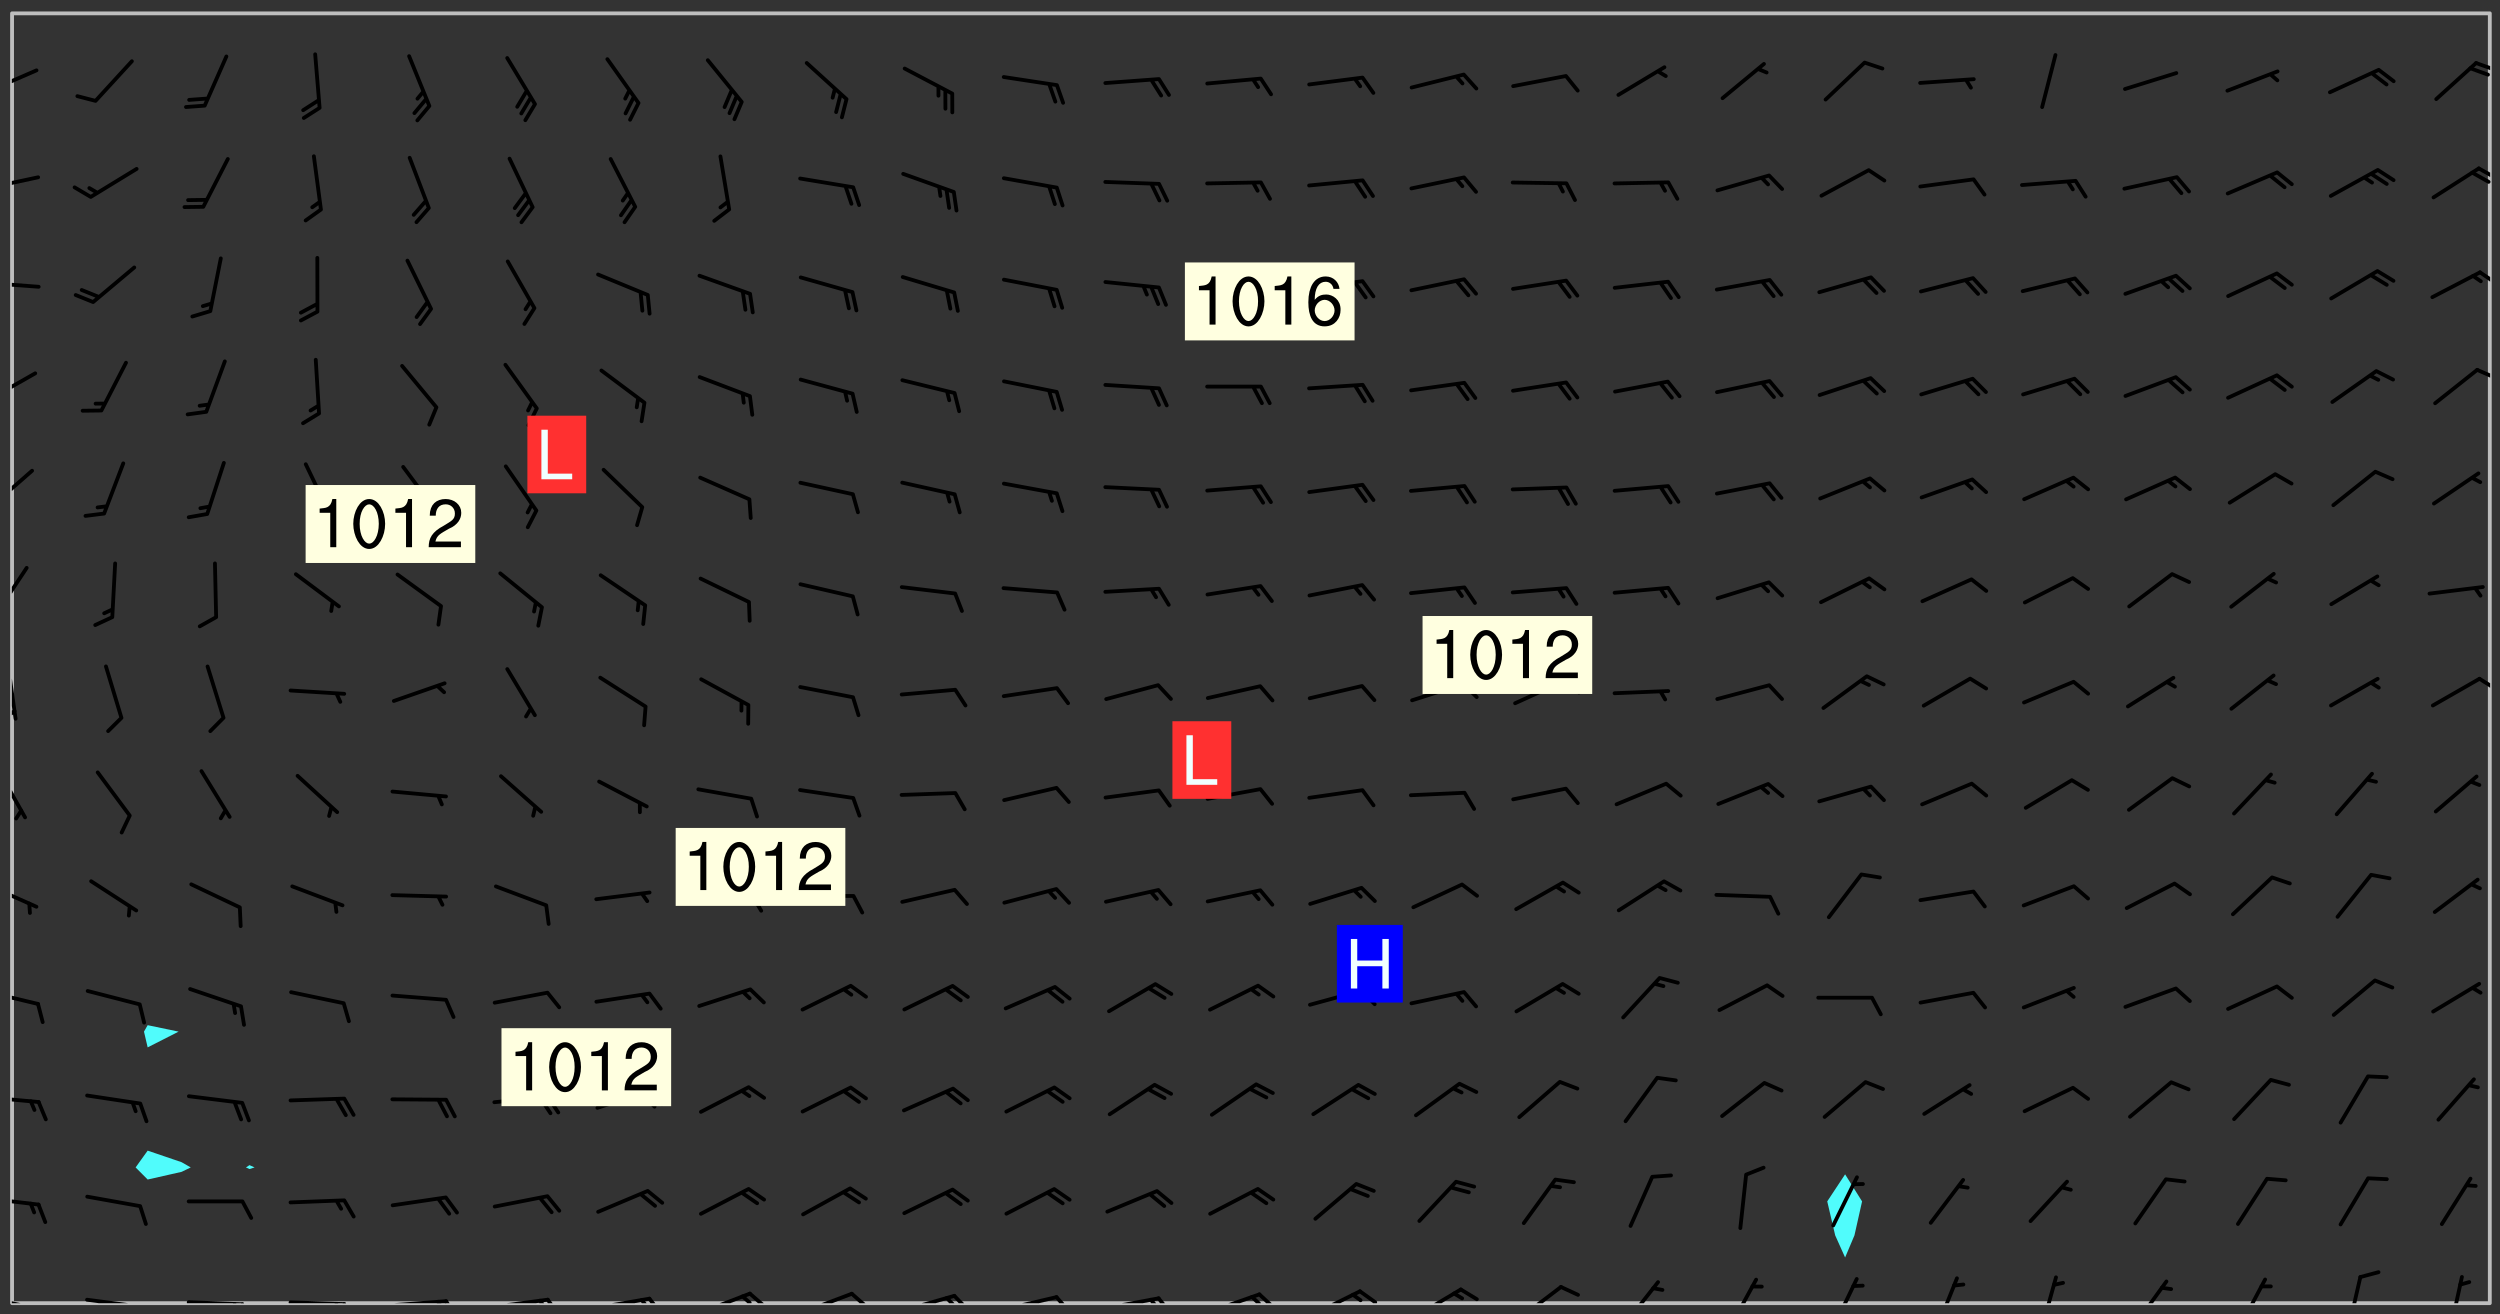 <svg xmlns="http://www.w3.org/2000/svg" role="img" xmlns:xlink="http://www.w3.org/1999/xlink" viewBox="142.45 309.95 326.84 171.84"><rect x="142.45" y="309.95" width="326.84" height="171.84" fill="#333333" stroke="none"/><defs><clipPath id="a"><path d="M144 311.672h1v168.656h-1zm0 0"/></clipPath><clipPath id="b"><path d="M144 311.672h324v168.656H144zm0 0"/></clipPath><clipPath id="c"><path d="M467 311.672h1v168.656h-1zm0 0"/></clipPath><clipPath id="d"><path d="M144 479h4v1.328h-4zm0 0"/></clipPath><clipPath id="e"><path d="M147 480h2v.328h-2zm0 0"/></clipPath><clipPath id="f"><path d="M153 479h9v1.328h-9zm0 0"/></clipPath><clipPath id="g"><path d="M160 480h2v.328h-2zm0 0"/></clipPath><clipPath id="h"><path d="M166 479h9v1.328h-9zm0 0"/></clipPath><clipPath id="i"><path d="M173 480h3v.328h-3zm0 0"/></clipPath><clipPath id="j"><path d="M172 480h2v.328h-2zm0 0"/></clipPath><clipPath id="k"><path d="M180 479h8v1.328h-8zm0 0"/></clipPath><clipPath id="l"><path d="M187 480h2v.328h-2zm0 0"/></clipPath><clipPath id="m"><path d="M186 480h2v.328h-2zm0 0"/></clipPath><clipPath id="n"><path d="M193 479h9v1.328h-9zm0 0"/></clipPath><clipPath id="o"><path d="M200 479h3v1.328h-3zm0 0"/></clipPath><clipPath id="p"><path d="M199 479h2v1.328h-2zm0 0"/></clipPath><clipPath id="q"><path d="M206 479h9v1.328h-9zm0 0"/></clipPath><clipPath id="r"><path d="M213 479h3v1.328h-3zm0 0"/></clipPath><clipPath id="s"><path d="M212 479h3v1.328h-3zm0 0"/></clipPath><clipPath id="t"><path d="M220 479h8v1.328h-8zm0 0"/></clipPath><clipPath id="u"><path d="M227 479h3v1.328h-3zm0 0"/></clipPath><clipPath id="v"><path d="M226 479h2v1.328h-2zm0 0"/></clipPath><clipPath id="w"><path d="M233 478h8v2.328h-8zm0 0"/></clipPath><clipPath id="x"><path d="M240 478h3v2.328h-3zm0 0"/></clipPath><clipPath id="y"><path d="M239 479h2v1.328h-2zm0 0"/></clipPath><clipPath id="z"><path d="M246 478h9v2.328h-9zm0 0"/></clipPath><clipPath id="A"><path d="M253 478h3v2.328h-3zm0 0"/></clipPath><clipPath id="B"><path d="M260 479h8v1.328h-8zm0 0"/></clipPath><clipPath id="C"><path d="M266 479h4v1.328h-4zm0 0"/></clipPath><clipPath id="D"><path d="M265 479h3v1.328h-3zm0 0"/></clipPath><clipPath id="E"><path d="M273 479h8v1.328h-8zm0 0"/></clipPath><clipPath id="F"><path d="M280 479h3v1.328h-3zm0 0"/></clipPath><clipPath id="G"><path d="M286 479h9v1.328h-9zm0 0"/></clipPath><clipPath id="H"><path d="M293 479h3v1.328h-3zm0 0"/></clipPath><clipPath id="I"><path d="M292 479h2v1.328h-2zm0 0"/></clipPath><clipPath id="J"><path d="M300 478h8v2.328h-8zm0 0"/></clipPath><clipPath id="K"><path d="M306 478h4v2.328h-4zm0 0"/></clipPath><clipPath id="L"><path d="M305 479h3v1.328h-3zm0 0"/></clipPath><clipPath id="M"><path d="M313 478h8v2.328h-8zm0 0"/></clipPath><clipPath id="N"><path d="M319 478h4v2.328h-4zm0 0"/></clipPath><clipPath id="O"><path d="M319 478h2v2.328h-2zm0 0"/></clipPath><clipPath id="P"><path d="M327 478h7v2.328h-7zm0 0"/></clipPath><clipPath id="Q"><path d="M333 478h3v2.328h-3zm0 0"/></clipPath><clipPath id="R"><path d="M340 477h7v3.328h-7zm0 0"/></clipPath><clipPath id="S"><path d="M354 477h6v3.328h-6zm0 0"/></clipPath><clipPath id="T"><path d="M368 476h5v4.328h-5zm0 0"/></clipPath><clipPath id="U"><path d="M381 476h5v4.328h-5zm0 0"/></clipPath><clipPath id="V"><path d="M395 476h4v4.328h-4zm0 0"/></clipPath><clipPath id="W"><path d="M409 476h3v4.328h-3zm0 0"/></clipPath><clipPath id="X"><path d="M421 477h5v3.328h-5zm0 0"/></clipPath><clipPath id="Y"><path d="M435 476h4v4.328h-4zm0 0"/></clipPath><clipPath id="Z"><path d="M449 476h3v4.328h-3zm0 0"/></clipPath><clipPath id="aa"><path d="M462 476h3v4.328h-3zm0 0"/></clipPath><clipPath id="ab"><path d="M144 466h4v2h-4zm0 0"/></clipPath><clipPath id="ac"><path d="M144 453h4v2h-4zm0 0"/></clipPath><clipPath id="ad"><path d="M144 439h4v3h-4zm0 0"/></clipPath><clipPath id="ae"><path d="M144 425h4v4h-4zm0 0"/></clipPath><clipPath id="af"><path d="M144 410h2v8h-2zm0 0"/></clipPath><clipPath id="ag"><path d="M144 396h1v9h-1zm0 0"/></clipPath><clipPath id="ah"><path d="M144 402h1v2h-1zm0 0"/></clipPath><clipPath id="ai"><path d="M466 398h2v3h-2zm0 0"/></clipPath><clipPath id="aj"><path d="M144 383h3v8h-3zm0 0"/></clipPath><clipPath id="ak"><path d="M144 371h3v6h-3zm0 0"/></clipPath><clipPath id="al"><path d="M144 358h4v5h-4zm0 0"/></clipPath><clipPath id="am"><path d="M466 358h2v2h-2zm0 0"/></clipPath><clipPath id="an"><path d="M144 346h4v2h-4zm0 0"/></clipPath><clipPath id="ao"><path d="M466 345h2v3h-2zm0 0"/></clipPath><clipPath id="ap"><path d="M144 332h4v3h-4zm0 0"/></clipPath><clipPath id="aq"><path d="M466 331h2v3h-2zm0 0"/></clipPath><clipPath id="ar"><path d="M465 332h3v2h-3zm0 0"/></clipPath><clipPath id="as"><path d="M144 318h4v5h-4zm0 0"/></clipPath><clipPath id="at"><path d="M465 317h3v3h-3zm0 0"/></clipPath><g id="au" clip-path="url(#clip1)"><path fill="#fff" fill-opacity="0" fill-rule="evenodd" d="M0 0h1000v1000H0zm0 0"/><path fill="#d3d3d3" fill-opacity="0" fill-rule="evenodd" d="M162.152 355.867l-.234.293.059.234.117.172.176.234.293.348.113.059.117-.172.059-.234.176-.176.465-.176h.699l.234.293.289.816.059.176.176.23.352.234.699.699.172.176.234.348.234.41.289.582.41.465.23.234.234.176.117.23.176.293.172 1.164v.234l.059.289.059.117.117.117.348.41.117.172.176.176.176.234.117.172.172.352.059.234.234.406.234-.059-.176.176-.059.93h-.582l-.234-.113-.348.113-.117.117-.059.293-.059.176-.117.172-.465.293-.059.234-.059.113v.645l.059.172v.41l.059.059v.406l.059.406.117.176.059.059.23.641-.059.293v.699l-.059.582v.234l-.059.23-.055.352v1.922l.055.117h.426l-.367.117-.023.352.891 1.168 1.742.539 1.34.359v.539l.09.809.535.715 1.52.27.891-.086.09 1.164.535.18 1.16-.18 2.055-.984 1.16-.363 1.879-.176 1.695-.18-.18.719-1.516.086-1.25.09-.805.27-1.074.809.27.719.535.898-.18.625-.266.809.266 1.078.625.898.805.18 1.25-.18-.266.723.098.504.055.293v.172l.059.293v.406l.176.117.352.117h.406l.293-.176.113-.117.059-.117.117-.23.059-.176.352-.465.23-.176.176-.059.176.059.059.176.117.988.055.469.059.172.117.234.176.059.816.059h.289l.117.234.059.406.059.352v1.105l.117.293.117.348.289.699.176.352.582.754.352.176.172.059.469.234.641.465.348.234.293.176.293.055.23.062.816.348.293.176.113.172.352.352.117.176.523.641v.289l.059.352v.348l.059.352.059.289.117.059.172.059h.176l.582.234.176.117.176.289.176.234.113.234.293.23.117.117v.41l.059.055.289.234.234.117.059.117.117.172.059.117.23.234.059.176.234.059.117.059-.117.113-.059.117v.117l-.117.293-.117.289v.582l.176.117.117.059.059.117.117.117.113.059.176.348.059.352.059.406v.176l-.059.176-.117.699v.172l.117.176.293.293h.406l.176.117.117.172.117.293v.234h-.527l-.23-.234h-.234l-.176.059-.059.699.059.348.117.176.176.41.117.23.289.469.176.055h.523l.234.059.758.641.059.293v.234l.059.059.23.348v.352l-.117.172v.293l.293.289.293.176.172.059.293.176.293.117.582.406.289.234.293.176.219.16.016.012.23.176.641.523.176.234.117.176.176.176.113.172v.641l.117.176.469.117.582.117.234.059.23.113.293.117.113.059.586.352.289.172.176.062.176.055.176.059.699.352.289.176.234.055.289.176.234.117.641.406.293.117.172.059.234.059.41.059.23.059.234.117.059.172-.41.176.469.059.059.293.113.234.176.055.234.059.176.059.406.117.641.234.117.172.059.234v.176l-.059.117-.059.406.234.234.117.059.348.117.641.23.176.117.289.117.176.176.234.465.582 1.105.176.176.348.176.176.117.352.117 1.047.523.234.059.465.113.293.059.465.176.758.582.234.234.348.465.176.176.289.234.816.699.293.176.289.289.293.176.293.289.695.641.176.176.293.234.289.234.469.289.641.582.348.234.234.293.348.348.352.465.934.992.348.406.117.176.234.059.113.117.645.176.23.113.234.059.293.176.23.117.934.699.406.406.234.176.406.176.234.117.816.348.348.234.234.117.293.289.23.117.758.352.352.172.23.059.293.117.234.059.871.176h.816l.469.23.172.059.875.699.465.117.293.059.176.059.23.059.469.059.348.059.352.059.406.059h.293l.172.059v.23l.176.176h.293l.348.059.352.059.699.117h.641l.465-.234.293-.176.172-.117.41-.172.289-.176.934-.465.469-.293.523-.293.465-.172.465-.176 1.051-.465.289-.117.41-.117.289-.117.527-.176 1.516-.699.582-.348.289-.059.293-.059.348-.117.875-.23.352-.117h.113l.234-.059.875-.234.234-.059h.812l.352-.059.816-.117.172-.059.352-.055.293-.059.23-.059.816-.176.176-.059h.348l.234-.059.465-.117.758-.172.234-.059h.348l.41-.117.289-.059 1.285-.059h.289l.41-.059.23-.059h.176l.875-.117h.406l.41-.117h.348l.352-.113.871-.059h1.75l1.047.289.41.117.289.117.352.117.289.117 1.051.172.289.059h.293l.293.059.172.059.41.059.172.059.117.059h.117l.117.059.352.059h.113l.41.066 1.922.395 1.926.395 1.52.449 1.695.719 2.145.805 1.605-.719 1.43-.805 1.16-1.078 1.25-.449 3.035-.719 1.875-.359 2.145-1.348 2.234-1.254 2.5-1.258 1.695-.449 1.785-.18 1.16-.27.625.539 1.34-.27.715-.988.984-1.344.445-.18.805-.359 1.875-.539 1.785-.449 1.25-.27 1.16-.09 1.699-.09 1.961-.27 1.25-.09h.539l.625-.09h.891l2.145-.18 2.41-.18 2.59-.09 1.695.18 1.609.09 1.43.359 1.16.719 1.875.988 1.16 1.527.266.715.629.09.355.898.535.539.535 1.527 1.074.359h.535l-.805.535.09 1.707.715 2.695.891.805.895.988.715 1.258 1.785.539 1.52-.18.355 1.344 1.609-.805.98-.539.27.27.316-.215.219-.145.801.449.449-.359h.355l.535-.27.539-.719.535-.27.625-.988 1.16.449.84.371 1.395.617 1.695-.18h1.605l1.785.09.18-1.707.535-1.344.805.27.492.848.402.406-.09.539v.359l.715.449.711-.27h1.43l.359.988.445 1.258.715 1.344 1.25.629 1.695.629.715-.18.18-.539.98-.09.449.359.086 1.258-.266.629-.535.18v.539l.715.984.266.539.984.988.801 1.078-.266.359-.09.898-.625 2.332-.355 2.066-.09 1.793-.18.719-.09.539v1.438l-.98 1.883-.359 1.707-.535.898-.805 1.168-.266.539 2.055 1.254.086.359-.355.539-.09-.18v.809l.09 1.438-.445.715-1.074.094-.266.715.535.898.805.719 1.16.809 1.34.27.445.359-.355.449-1.789-.09-1.25-.449-.715-.719-.625-.09-.176 3.59-.188 1.309h89.359V311.703h-55.27v49.082l.762.125 3.289.543 2.023 2.836v2.754l2.352.332 2.348.332h4.051l-1.379 4.16-2.023.707-2.023.703-.543.344-2.594 1.617-.188.117-2.023-2.078-.73-2.742-2.672-2.078-1.375-3.5-.066-.082-1.957-2.672 2.75-1.418v-49.082H294.422v91.414l.117.031.133.012.074.074.105.047.09.059.086.059.09.059.297.297.059.09.031.117.027.117.016.137-.031.117-.059.09-.059.086-.043.105-.047.102-.027.121v.145l.176.27.148.148.074.086.074.074.043.105.062.09.059.086.043.105.059.09.047.102.043.105.059.086.117.18.074.074.062.086.059.09.043.105.059.09.059.086.062.09.059.09.043.102.117.18.074.074.059.086.074.074.09.059.105.047h.148l.133-.016.133.016.102-.047.074-.074.047-.102-.016-.133v-.148l-.047-.105-.027-.117-.047-.102-.027-.121-.043-.102-.062-.09-.043-.102-.043-.105-.031-.117-.016-.133-.012-.137.086-.059.059-.086.121-.031.043.105.016.133v.117l.059.102.059.09.09.059.148.148.059.09.043.105-.012.102.086.059.105.047.086.059.09.059.074.074-.117.027-.105.047-.086.059-.074.074-.059.09-.062.086-.027.121-.047.102-.043.105-.031.117-.012.133-.016.133v.148l.027.117.047.105.043.102.059.09.074.074.09.059.074.074.09.059.059.09.043.105.047.102.117.031.133.016h.148l.117-.031.105.043.043.105.047.102.027.121L299.5 410l.027.117.031.121.027.117.105.043.102.047.133-.016.148.148.062.086.074.074.07.074.09.062.105.043.102.043.117.031.137.016.117-.031.074-.074.027-.117-.012-.133-.031-.121-.027-.117.043-.105h.117l.09.062.117.027h.148l.133.016h.148l.133.016.133-.016h.148l.133-.016.133-.012.137.012.117-.027.133-.016.191-.059-.059.176-.016.133-.027.121-.016.133-.059.086-.133.016-.105.047-.105.043-.117.031-.117.027-.266.031h-.148l-.133.016-.074.074.059.086.148.148.117.18.074.07.09.062.09.059.086.059.09.059.102.043.105.062.105.043.086.059.105.047.102.043.18.117.059.09-.043.102-.047.105.016.133.223.223.059.09.043.102.031.121.043.102.016.133.031.117.012.137.031.117.148.148.102.043.105.043.117.031.133.016.137.016h.117l.117-.031.09-.059.043-.105.047-.102.043-.105.031-.117.012-.133v-.148l-.012-.133-.016-.133-.031-.117-.043-.105-.047-.105-.043-.102-.043-.105-.016-.133.016-.133.027-.117.031-.117.027-.121.047-.102.09-.059.086-.062.074-.074.09-.059.223-.223.059-.086.074-.074.117-.18.059-.086v-.148l-.074-.074-.102-.047-.105-.043-.102-.043-.059-.09-.047-.105-.027-.117.09-.059.117-.031.102-.043.18-.117.148-.148.012-.133-.012-.105-.09-.059-.133.016h-.148l-.133.016-.133-.016-.121-.031-.086-.059-.074-.074-.059-.09-.062-.086-.117-.18-.059-.086.031-.121.086-.059.121-.031.059-.086v-.121l-.031-.117-.059-.09-.059-.086-.047-.105-.027-.117-.016-.133.059-.09.074-.074.09-.059.117-.18.074-.074.059-.086.148-.148.121-.031.133-.016.133.016.074.074.043.105.016.133-.031.117-.117.031-.133.012-.148.148-.043.105-.047.102-.027.121-.031.117v.148l.031.117.043.105.059.09.074.07.074.074.117.031.121.027.117-.027.133-.016h.117l.09.059.074.074.047.105.059.086.102.047.133.016.105.043.086.059-.012.105-.074.074-.18.117-.059.09-.09.059-.07.074-.074.074-.062.09-.027.117-.016.133.016.133-.016.133v.148l.016.133.027.117.031.121.074.074.09.059.086.059.09.059.117.031v.086l-.102.047-.09.059-.266.031-.117.027h-.148l-.105.043-.102.047-.059.09-.062.234-.012.133-.031.121-.016.133v.293l-.012.133.012.137.016.133.133.016.133.012.121.031.086.059.074.074.047.105.043.102.016.133v.445l-.016.133v.445l.031.266.027.117.016.133.031.117.086.211.031.266v.148l-.031.117-.027.117-.031.121-.027.117-.031.117-.031.121-.012.133-.016.133.09.059.117-.031.102.016.047.105-.031.266v.441l-.043.105-.047.105-.043.102-.043.105-.059.086-.031.121-.043.117-.031.117-.016.133.016.133.059.09.105.047.086.059.059.086-.012.137-.031.117-.043.102v.445l-.016.133v.148l-.031.117-.043.105-.027.117-.047.105-.043.102-.031.121-.027.117-.031.133-.031.117-.027.117-.043.105-.031.117-.031.121-.012.133-.016.133v.297l.027.117v.148l.047.398.027.117.059.09.121.031h.148l.133-.016.059.09v.117l-.059.09-.09.059-.102.043-.105.047-.09.059-.086.059-.137.016-.117-.031-.133-.016-.102.047-.062.086-.012.137-.016.133-.031.117-.027.117-.016.133-.031.121v.297l.016.133.031.117v.148l.012.133v.148l-.027.117-.047.102-.027.121-.031.117-.059.09-.074.074-.102.043-.105.047-.117.027-.121.031-.102-.047.059-.086.105-.047.027-.117.031-.117.027-.121.031-.117v-.148l.016-.133-.031-.117-.043-.105-.105.016-.074.074-.102.043-.09.062-.074.074-.043.102-.016.133-.031.117L304.25 426l-.031.117-.027.117-.031.121-.027.117-.031.117-.043.105-.09.059h-.09l-.117-.031-.031-.086.016-.137-.031-.117v-.148l-.012-.133v-.148l-.062-.234-.027-.121-.043-.102-.047-.105-.059-.086-.059-.09-.043-.105-.062-.086-.148-.148-.07-.074-.105-.047-.105-.043-.102-.043-.297-.297-.09-.074-.086-.059-.105-.043-.09-.062-.086-.059-.105-.043-.09-.059-.086-.062-.074-.07-.105-.047-.086-.059-.105-.043-.09-.062-.102-.043-.105-.043-.086-.059-.105-.047-.105-.043-.102-.047-.09-.059-.102-.043-.105-.043-.09-.062-.117-.027-.133-.016-.133.016H299.75l-.133.016-.117-.031-.09-.059-.074-.074-.09-.059-.102-.047h-.148l-.121-.027-.102-.043-.074-.074-.117-.18-.09-.059-.102-.043-.09-.062-.105-.043-.09-.059-.086-.059-.105-.047-.059-.086-.059-.09-.043-.105-.047-.102-.074-.074-.086-.059-.074-.074-.09-.059-.223-.223-.043-.105-.031-.266.105-.043h.145l.105.043.074.074.09.059.086.059.105.047.09.059.148.148.07.074.148.148.062.086.074.074.086.059.074.074.09.062.09.059.086.059.27.176.102.047.105.043.102.043.047-.074.059-.086.074-.074.07-.074.105.043.074.074.059.09.043.102.047.105.043.105.121.027.117-.027.074-.09.043-.105.059-.09.074-.074.105-.043.117-.027.133.012.09.059.148.148.059.09.043.105.047.102.043.105.043.102.105.047.105.043.133.016.086-.059.059-.09.074-.074.105-.043.117.027.105.047.102.043.105.043.102.047.18.117v.117l-.016.133.016.133.016.137.059.086.102.047.121.027.117.031h.148l.117-.031.059-.09.18-.117.059-.09.074-.074.059-.086.117-.18.18-.117.117.031.09.059.043.074-.016.133v.117l.09.059h.148l.133-.016.133-.012.266-.031.105-.043.117-.031.121-.027.074-.074.07-.074.062-.09-.016-.105-.047-.102-.102-.043-.105-.016-.117.027-.266.031h-.148l-.074-.074-.09-.059-.117-.031-.117-.027-.133-.016h-.148l-.133.016h-.297l-.105-.047-.148-.148-.043-.102-.059-.09.223-.223.086-.059.105-.043.117-.031.133-.016.133.016.137.016.102.043.133-.012.09-.062.102-.043.062-.09-.047-.102-.09-.059-.117-.031-.102-.043-.059-.09-.062-.09v-.117l.016-.133.105-.047.074-.07v-.121l-.09-.059-.031-.117.09-.059.074-.074.043-.105.059-.09.047-.102.016-.133v-.148l-.047-.105-.043-.102-.09-.059-.133-.016-.102-.043-.137-.016-.117-.031h-.445l-.133-.016-.133-.012-.133-.016-.117-.031h-.148l-.133-.016-.133-.012-.266-.031-.121-.043-.086-.059-.074-.074v-.148l.012-.133.105-.047.102-.043.133-.016h.152l.133-.016h.293l.121.031.102.043.09.059.234.062.121-.047.09-.059.102-.043.133-.016.105.043.102.047.133.012.121-.027h.145l.121-.031.117-.027.105-.047.074-.074.086-.059.148-.148.059-.086.047-.105.027-.117.016-.105-.102-.043-.09-.059-.117-.031-.105-.043-.09-.062-.074-.086-.074-.074-.102-.043-.105-.047-.102-.043-.059-.09-.047-.102-.086-.211-.062-.086-.059-.09-.074-.074-.086-.059h-.27l-.117.031-.09.059-.102.043-.133.016-.105-.016-.027-.117-.062-.09-.117-.031-.102-.043-.148-.148-.031-.117-.016-.105.074-.074.18-.117.117-.027.117-.031.137.016.102.043.105.043.102.047.105.043.117.031.133.016.117.027.133.016.105-.016.09-.059-.074-.074-.105-.043-.074-.074-.074-.09-.148-.148-.086-.059-.09-.059-.074-.074-.09-.059-.102-.047-.121-.027-.102-.047-.105-.043-.117-.031-.102-.043-.121-.031h-.148l-.117.031-.105.043-.086.062-.18.117-.086.059-.09.059-.105.047-.086.059-.105.043-.102.043-.105.047-.074.074-.059.09-.059.086-.047.105-.059.086-.074.074-.133-.012-.117-.031h-.117l-.074.074-.09.059-.074.074-.09.059-.086.059-.105.047-.102.043-.137.016-.102-.043-.148-.148-.105-.047h-.086l-.105.047-.102.043-.121.031-.117-.031-.074-.074v-.117l.031-.121.074-.07.059-.09.074-.074.117-.031.105-.043h.293l.133-.016.137-.016.102-.043.09-.059.102-.047.09-.059.133-.012.09.059.133.012.09-.059.086-.059.105-.043.09-.059.086-.062.09-.059.148-.148.059-.086.059-.09.105-.043.133-.016.117.027.121.031.059-.059.059-.09.031-.266.027-.117.105.012.133.016.102-.043.09-.059.059-.09.074-.074.059-.09.047-.102.012-.133-.012-.133-.047-.105-.148-.148-.059-.09-.059-.086-.043-.105v-.445l.016-.133v-.148l.012-.133-.059-.059-.09.059-.102-.043-.18-.117-.086-.059-.062-.09-.059-.09-.074-.074-.086-.059-.121.031-.102.012-.105.047-.086.059-.105.043-.148.148-.09.059-.086.059-.09.062-.105.043-.133.016v-.121l.105-.043.117-.031.074-.07.043-.105v-.148l-.027-.117-.148-.148-.133-.016h-.148l-.117.031-.105.043-.102.043-.09.062-.117.027-.074-.074.012-.133-.043-.102-.043-.105-.09-.059-.117.027-.121.031-.117.031-.102.043-.121.031-.102.043-.105.043-.09.059-.102.016v-.117l.016-.133-.059-.09-.074.043-.148.148-.059.09-.074.074-.047.105-.043.102-.074.074-.059.09-.074.074-.059.086-.074.074-.09.062-.074.07-.074.074-.102.016-.133.016-.105-.043v-.121l.148-.148.043-.102.059-.09.047-.102.043-.105.059-.09.031-.117.043-.102.031-.121.027-.117.047-.105.043-.102.043-.105.074-.07.09-.062.09-.059.102-.043h.297l.266-.031.105-.043-.074-.074-.117-.031-.105-.043-.09-.059-.102-.047-.09-.059-.102-.043-.105-.043-.09-.062-.086-.059-.105-.043-.102-.043-.121-.031-.117-.031-.102-.043L297.5 410.25l-.102-.043-.09-.059-.043-.105-.016-.133.102-.043.133-.016.137.016.133-.016.102-.043.059-.09.016-.105-.09-.059-.074-.074-.102-.043-.09-.059-.148-.148-.043-.105-.016-.133v-.293l-.059-.09-.09-.059-.074-.074-.043-.105-.031-.117-.059-.09-.074-.074-.117-.027-.074-.074-.09-.059-.09-.062-.086-.059-.074-.074-.059-.086-.047-.105-.086-.059-.148-.148-.195-.059-.133.016-.102.043-.074.074-.047.102-.043.105-.059.09-.059.086-.297.297-.09.059h-.086l-.062-.086-.043-.105.031-.117.059-.09.027-.117-.012-.133-.09-.062-.105.047-.117.027-.117.031-.27.176-.102.047-.117.027-.105.047-.09.059-.102.043-.059-.086-.047-.105.016-.133.047-.105.07-.074.074-.07.059-.09v-.148l-.043-.105h-.238l-.102.047-.031.117-.027.117-.031.121-.074.043-.133.016-.074-.047-.043-.102-.043-.105-.047-.102-.043-.105-.121.031-.102.043-.133.016-.117.031-.105.043-.09.059-.102.047-.121.027-.133.016-.102-.043-.059-.09-.047-.105-.043-.102-.043-.105v-.117l.059-.09.086-.059.18-.117.102-.047.105-.043.105-.059.102-.043.09-.062.102-.043.105-.059.102-.047.09-.059.105-.043.102-.043.09-.062.102-.043.137-.016.117.031.102.043.121.031.102.043.105.047.102.043.105.043.102.047.105.043.102.043.105.047.086.059.105.043.117.031.105.043.102.047.09.059.105.043.102.043.105.047.117.027.102.047.121.027h.148l.086-.059.016-.102.059-.09-.027-.117-.074-.074-.117-.18-.074-.074-.09-.074-.18-.117-.086-.059-.105-.043-.102-.047-.27-.176-.059-.09-.074-.074-.059-.09-.043-.102-.031-.117-.016-.137v-.562l-.012-.133-.016-.133-.031-.117-.016-.133-.012-.133-.031-.121-.223-.223-.059-.086-.016-.105.031-.117.133-.016v-91.414H172.992v1.453l-.059.234-.352 1.051-.172.523-.117.348-.176.41-.117.172-.234.293-.23.059h-.352l-.117.059-.23.406v.293l.117.176.23.23.117.234.641.758.293.465.176.234.23.352.234.348.641.816.176.465.172.41.117.695.176.469.117 1.398.059.465v.875l.117 1.047v4.781l-.059.465-.352 1.281-.176.523-.113.41-.352.93L172.934 336l-.234.582-.117.176-.172.348-.176.406-.352.816-.059.293-.113.293-.117.289-.059.176-.117.875-.059.406-.059.117-.059.176-.059.172-.23.527-.117.172v.234l-.117.234-.059.172-.176.586v.289l-.059.176v.293l-.059.113-.059.527v.172l-.055.234v2.621l-.176.816-.117.176-.176.234-.117.172-.113.234-.586.934-.23.289-.293.465-.176.234-.289.352-.352.699-.113.23-.176.41-.176.23-.406.527-.816.699-.293.172-.289.234-.176.117-.176.176-.523.406-.527.176-.172.176-.234.055-.641.176h-.758m12.211 31.023l-1.074.449.359.895 1.25-.715.445-.539-.98-.09"/><path fill="#d3d3d3" fill-opacity="0" fill-rule="evenodd" d="M201.508 416.598h-.895l.449.629.98.359.805-.09.445-.988-.176.09-.715-.355-.895.355m154.621 59.07l-.059-.523v-.293l.113-.293.059-.23.469-.469h.113l.117-.113.117-.059h.176l.234-.059h.348l.234.059.117.059.23.172.059.176.117.582v.293l-.117.176-.172.289-.176.176-.527.523-.23.234-.117.059h-.176l-.117-.059-.406-.293-.176-.117-.117-.059-.059-.113-.055-.117m6.641-10.957l-.059-.172v-1.109l.059-.172.176-.059.172-.059h.176l.234-.059.117.059.059.699-.059.172-.117.176-.117.059-.234.523-.113.059h-.234l-.059-.117m9.613-14.391l-.117-.176v-.699l.293-.875.117-.172.176-.352.113-.23.117-.293.352-.758.117-.23.172-.234h.176l.117-.059h.641l.117.059.234.234.172.113.352.293.117.117.113.176v.113l.117.059.117.117v.699l-.059.176v.23l-.059.176-.348 1.051-.117.23-.117.234-.117.059-.23.234-.641.289h-.875l-.41-.117-.641-.465"/><path fill="none" stroke="#bebebe" stroke-linecap="round" stroke-linejoin="round" stroke-miterlimit="10" stroke-width=".5" d="M467.957 311.695H144.027v168.625h323.93v-168.625"/><g clip-path="url(#a)"><path fill="#fff" fill-opacity="0" fill-rule="evenodd" d="M144 475.891v4.438h.004H144V311.672h.004H144v164.219"/></g><g clip-path="url(#b)"><path fill="#fff" fill-opacity="0" fill-rule="evenodd" d="M144.004 480.328V311.672h17.75v132.305l-.48.844.48 2.059v13.5l-1.574 2.195 1.574 1.582 4.438-1.004 1.195-.578-1.195-.684-4.438-1.512v-13.5l4.047-2.059-4.047-.844V311.672h13.312v150.602l-.461.301.461.211.668-.211-.668-.301V311.672h208.605v151.805l-2.336 3.539 1.039 4.438 1.297 2.895 1.223-2.895.996-4.438-2.219-3.539V311.672h84.324v168.656H144.004"/></g><path fill="#50fcfc" fill-rule="evenodd" d="M161.754 464.156l-1.574-1.582 1.574-2.195 4.438 1.512 1.195.684-1.195.578-4.438 1.004m0-17.277l-.48-2.059.48-.844 4.047.844-4.047 2.059m13.312 15.906l-.461-.211.461-.301.668.301-.668.211m207.309 8.668l-1.039-4.438 2.336-3.539 2.219 3.539-.996 4.438-1.223 2.895-1.297-2.895"/><g clip-path="url(#c)"><path fill="#fff" fill-opacity="0" fill-rule="evenodd" d="M467.996 480.328H468V311.672h-.004H468v168.656h-.004"/></g><g clip-path="url(#d)"><path fill="none" stroke="#000" stroke-linecap="round" stroke-linejoin="round" stroke-miterlimit="10" stroke-width=".5" d="M147.43 481.09l-6.859-1.523"/></g><g clip-path="url(#e)"><path fill="none" stroke="#000" stroke-linecap="round" stroke-linejoin="round" stroke-miterlimit="10" stroke-width=".5" d="M147.43 481.09l.656 2.367"/></g><g clip-path="url(#f)"><path fill="none" stroke="#000" stroke-linecap="round" stroke-linejoin="round" stroke-miterlimit="10" stroke-width=".5" d="M160.801 480.785l-6.969-.914"/></g><g clip-path="url(#g)"><path fill="none" stroke="#000" stroke-linecap="round" stroke-linejoin="round" stroke-miterlimit="10" stroke-width=".5" d="M160.801 480.785l.859 2.297"/></g><g clip-path="url(#h)"><path fill="none" stroke="#000" stroke-linecap="round" stroke-linejoin="round" stroke-miterlimit="10" stroke-width=".5" d="M174.141 480.465l-7.02-.273"/></g><g clip-path="url(#i)"><path fill="none" stroke="#000" stroke-linecap="round" stroke-linejoin="round" stroke-miterlimit="10" stroke-width=".5" d="M174.141 480.465l1.066 2.211"/></g><g clip-path="url(#j)"><path fill="none" stroke="#000" stroke-linecap="round" stroke-linejoin="round" stroke-miterlimit="10" stroke-width=".5" d="M173.121 480.426l.531 1.105"/></g><g clip-path="url(#k)"><path fill="none" stroke="#000" stroke-linecap="round" stroke-linejoin="round" stroke-miterlimit="10" stroke-width=".5" d="M187.457 480.441l-7.023-.227"/></g><g clip-path="url(#l)"><path fill="none" stroke="#000" stroke-linecap="round" stroke-linejoin="round" stroke-miterlimit="10" stroke-width=".5" d="M187.457 480.441l1.082 2.203"/></g><g clip-path="url(#m)"><path fill="none" stroke="#000" stroke-linecap="round" stroke-linejoin="round" stroke-miterlimit="10" stroke-width=".5" d="M186.434 480.41l.543 1.102"/></g><g clip-path="url(#n)"><path fill="none" stroke="#000" stroke-linecap="round" stroke-linejoin="round" stroke-miterlimit="10" stroke-width=".5" d="M200.766 480.062l-7.008.531"/></g><g clip-path="url(#o)"><path fill="none" stroke="#000" stroke-linecap="round" stroke-linejoin="round" stroke-miterlimit="10" stroke-width=".5" d="M200.766 480.062l1.309 2.074"/></g><g clip-path="url(#p)"><path fill="none" stroke="#000" stroke-linecap="round" stroke-linejoin="round" stroke-miterlimit="10" stroke-width=".5" d="M199.746 480.141l.652 1.035"/></g><g clip-path="url(#q)"><path fill="none" stroke="#000" stroke-linecap="round" stroke-linejoin="round" stroke-miterlimit="10" stroke-width=".5" d="M214.059 479.867l-6.965.922"/></g><g clip-path="url(#r)"><path fill="none" stroke="#000" stroke-linecap="round" stroke-linejoin="round" stroke-miterlimit="10" stroke-width=".5" d="M214.059 479.867l1.426 1.996"/></g><g clip-path="url(#s)"><path fill="none" stroke="#000" stroke-linecap="round" stroke-linejoin="round" stroke-miterlimit="10" stroke-width=".5" d="M213.043 480l.715 1"/></g><g clip-path="url(#t)"><path fill="none" stroke="#000" stroke-linecap="round" stroke-linejoin="round" stroke-miterlimit="10" stroke-width=".5" d="M227.352 479.734l-6.922 1.191"/></g><g clip-path="url(#u)"><path fill="none" stroke="#000" stroke-linecap="round" stroke-linejoin="round" stroke-miterlimit="10" stroke-width=".5" d="M227.352 479.734l1.504 1.938"/></g><g clip-path="url(#v)"><path fill="none" stroke="#000" stroke-linecap="round" stroke-linejoin="round" stroke-miterlimit="10" stroke-width=".5" d="M226.344 479.906l.754.969"/></g><g clip-path="url(#w)"><path fill="none" stroke="#000" stroke-linecap="round" stroke-linejoin="round" stroke-miterlimit="10" stroke-width=".5" d="M240.488 479.074l-6.562 2.512"/></g><g clip-path="url(#x)"><path fill="none" stroke="#000" stroke-linecap="round" stroke-linejoin="round" stroke-miterlimit="10" stroke-width=".5" d="M240.488 479.074l1.848 1.609"/></g><g clip-path="url(#y)"><path fill="none" stroke="#000" stroke-linecap="round" stroke-linejoin="round" stroke-miterlimit="10" stroke-width=".5" d="M239.531 479.438l.926.809"/></g><g clip-path="url(#z)"><path fill="none" stroke="#000" stroke-linecap="round" stroke-linejoin="round" stroke-miterlimit="10" stroke-width=".5" d="M253.809 479.09l-6.574 2.48"/></g><g clip-path="url(#A)"><path fill="none" stroke="#000" stroke-linecap="round" stroke-linejoin="round" stroke-miterlimit="10" stroke-width=".5" d="M253.809 479.09l1.84 1.621"/></g><g clip-path="url(#B)"><path fill="none" stroke="#000" stroke-linecap="round" stroke-linejoin="round" stroke-miterlimit="10" stroke-width=".5" d="M267.215 479.363l-6.758 1.93"/></g><g clip-path="url(#C)"><path fill="none" stroke="#000" stroke-linecap="round" stroke-linejoin="round" stroke-miterlimit="10" stroke-width=".5" d="M267.215 479.363l1.703 1.766"/></g><g clip-path="url(#D)"><path fill="none" stroke="#000" stroke-linecap="round" stroke-linejoin="round" stroke-miterlimit="10" stroke-width=".5" d="M266.23 479.645l.852.883"/></g><g clip-path="url(#E)"><path fill="none" stroke="#000" stroke-linecap="round" stroke-linejoin="round" stroke-miterlimit="10" stroke-width=".5" d="M280.574 479.531l-6.844 1.594"/></g><g clip-path="url(#F)"><path fill="none" stroke="#000" stroke-linecap="round" stroke-linejoin="round" stroke-miterlimit="10" stroke-width=".5" d="M280.574 479.531l1.613 1.852"/></g><g clip-path="url(#G)"><path fill="none" stroke="#000" stroke-linecap="round" stroke-linejoin="round" stroke-miterlimit="10" stroke-width=".5" d="M293.922 479.688l-6.91 1.281"/></g><g clip-path="url(#H)"><path fill="none" stroke="#000" stroke-linecap="round" stroke-linejoin="round" stroke-miterlimit="10" stroke-width=".5" d="M293.922 479.688l1.527 1.922"/></g><g clip-path="url(#I)"><path fill="none" stroke="#000" stroke-linecap="round" stroke-linejoin="round" stroke-miterlimit="10" stroke-width=".5" d="M292.914 479.875l.766.961"/></g><g clip-path="url(#J)"><path fill="none" stroke="#000" stroke-linecap="round" stroke-linejoin="round" stroke-miterlimit="10" stroke-width=".5" d="M307.098 479.172l-6.633 2.312"/></g><g clip-path="url(#K)"><path fill="none" stroke="#000" stroke-linecap="round" stroke-linejoin="round" stroke-miterlimit="10" stroke-width=".5" d="M307.098 479.172l1.801 1.668"/></g><g clip-path="url(#L)"><path fill="none" stroke="#000" stroke-linecap="round" stroke-linejoin="round" stroke-miterlimit="10" stroke-width=".5" d="M306.133 479.508l.902.836"/></g><g clip-path="url(#M)"><path fill="none" stroke="#000" stroke-linecap="round" stroke-linejoin="round" stroke-miterlimit="10" stroke-width=".5" d="M320.246 478.77l-6.301 3.117"/></g><g clip-path="url(#N)"><path fill="none" stroke="#000" stroke-linecap="round" stroke-linejoin="round" stroke-miterlimit="10" stroke-width=".5" d="M320.246 478.77l1.992 1.43"/></g><g clip-path="url(#O)"><path fill="none" stroke="#000" stroke-linecap="round" stroke-linejoin="round" stroke-miterlimit="10" stroke-width=".5" d="M319.328 479.223l.996.715"/></g><g clip-path="url(#P)"><path fill="none" stroke="#000" stroke-linecap="round" stroke-linejoin="round" stroke-miterlimit="10" stroke-width=".5" d="M333.43 478.531l-6.039 3.594"/></g><g clip-path="url(#Q)"><path fill="none" stroke="#000" stroke-linecap="round" stroke-linejoin="round" stroke-miterlimit="10" stroke-width=".5" d="M333.43 478.531l2.098 1.273"/></g><path fill="none" stroke="#000" stroke-linecap="round" stroke-linejoin="round" stroke-miterlimit="10" stroke-width=".5" d="M332.551 479.055l1.051.637"/><g clip-path="url(#R)"><path fill="none" stroke="#000" stroke-linecap="round" stroke-linejoin="round" stroke-miterlimit="10" stroke-width=".5" d="M346.523 478.203l-5.598 4.25"/></g><path fill="none" stroke="#000" stroke-linecap="round" stroke-linejoin="round" stroke-miterlimit="10" stroke-width=".5" d="M346.523 478.203l2.23 1.031"/><g clip-path="url(#S)"><path fill="none" stroke="#000" stroke-linecap="round" stroke-linejoin="round" stroke-miterlimit="10" stroke-width=".5" d="M359.215 477.57l-4.348 5.52"/></g><path fill="none" stroke="#000" stroke-linecap="round" stroke-linejoin="round" stroke-miterlimit="10" stroke-width=".5" d="M358.582 478.371l1.207.219"/><g clip-path="url(#T)"><path fill="none" stroke="#000" stroke-linecap="round" stroke-linejoin="round" stroke-miterlimit="10" stroke-width=".5" d="M372.039 477.246l-3.367 6.168"/></g><path fill="none" stroke="#000" stroke-linecap="round" stroke-linejoin="round" stroke-miterlimit="10" stroke-width=".5" d="M371.551 478.141l1.227.016"/><g clip-path="url(#U)"><path fill="none" stroke="#000" stroke-linecap="round" stroke-linejoin="round" stroke-miterlimit="10" stroke-width=".5" d="M385.191 477.16l-3.039 6.336"/></g><path fill="none" stroke="#000" stroke-linecap="round" stroke-linejoin="round" stroke-miterlimit="10" stroke-width=".5" d="M384.75 478.082l1.223-.051"/><g clip-path="url(#V)"><path fill="none" stroke="#000" stroke-linecap="round" stroke-linejoin="round" stroke-miterlimit="10" stroke-width=".5" d="M398.293 477.066l-2.613 6.523"/></g><path fill="none" stroke="#000" stroke-linecap="round" stroke-linejoin="round" stroke-miterlimit="10" stroke-width=".5" d="M397.91 478.016l1.223-.133"/><g clip-path="url(#W)"><path fill="none" stroke="#000" stroke-linecap="round" stroke-linejoin="round" stroke-miterlimit="10" stroke-width=".5" d="M411.242 476.945l-1.883 6.77"/></g><path fill="none" stroke="#000" stroke-linecap="round" stroke-linejoin="round" stroke-miterlimit="10" stroke-width=".5" d="M410.969 477.93l1.195-.266"/><g clip-path="url(#X)"><path fill="none" stroke="#000" stroke-linecap="round" stroke-linejoin="round" stroke-miterlimit="10" stroke-width=".5" d="M425.68 477.484l-4.125 5.691"/></g><path fill="none" stroke="#000" stroke-linecap="round" stroke-linejoin="round" stroke-miterlimit="10" stroke-width=".5" d="M425.078 478.312l1.215.168"/><g clip-path="url(#Y)"><path fill="none" stroke="#000" stroke-linecap="round" stroke-linejoin="round" stroke-miterlimit="10" stroke-width=".5" d="M438.582 477.227l-3.301 6.203"/></g><path fill="none" stroke="#000" stroke-linecap="round" stroke-linejoin="round" stroke-miterlimit="10" stroke-width=".5" d="M438.102 478.129h1.227"/><g clip-path="url(#Z)"><path fill="none" stroke="#000" stroke-linecap="round" stroke-linejoin="round" stroke-miterlimit="10" stroke-width=".5" d="M451.035 476.906l-1.578 6.848"/></g><path fill="none" stroke="#000" stroke-linecap="round" stroke-linejoin="round" stroke-miterlimit="10" stroke-width=".5" d="M451.035 476.906l2.371-.637"/><g clip-path="url(#aa)"><path fill="none" stroke="#000" stroke-linecap="round" stroke-linejoin="round" stroke-miterlimit="10" stroke-width=".5" d="M464.312 476.895l-1.5 6.867"/></g><path fill="none" stroke="#000" stroke-linecap="round" stroke-linejoin="round" stroke-miterlimit="10" stroke-width=".5" d="M464.094 477.895l1.18-.332"/><g clip-path="url(#ab)"><path fill="none" stroke="#000" stroke-linecap="round" stroke-linejoin="round" stroke-miterlimit="10" stroke-width=".5" d="M147.488 467.434l-6.977-.84"/></g><path fill="none" stroke="#000" stroke-linecap="round" stroke-linejoin="round" stroke-miterlimit="10" stroke-width=".5" d="M147.488 467.434l.883 2.289m-1.898-2.41l.441 1.145m13.859-.824l-6.918-1.238m6.918 1.238l.75 2.336m12.621-2.953h-7.027m7.027 0l1.152 2.164m12.16-2.301l-7.023.27m7.023-.27L188.691 469m-2.258-2.082l.617 1.059M200.734 466.5l-6.949 1.027m6.949-1.027l1.457 1.977m-2.465-1.828l1.453 1.977m12.844-2.289l-6.895 1.355m6.895-1.355l1.547 1.902m-2.551-1.707l1.551 1.902m12.559-2.785l-6.477 2.73m6.477-2.73l1.902 1.551m-2.844-1.152l1.902 1.551m12.23-2.207l-6.23 3.246m6.23-3.246l2.023 1.391m-2.93-.918l2.023 1.391m12.16-1.938l-6.152 3.395m6.152-3.395l2.055 1.34m-2.949-.848l2.055 1.34m12.234-1.676l-6.316 3.082m6.316-3.082l1.988 1.445m-2.906-.996l1.984 1.445m12.215-1.965l-6.246 3.223m6.246-3.223l2.016 1.398m-2.926-.93l2.02 1.398m12.328-1.602l-6.492 2.691m6.492-2.691l1.895 1.562m-2.84-1.172l1.895 1.562m12.238-2.23l-6.234 3.246m6.234-3.246l2.02 1.391m-2.926-.918l2.02 1.391m11.762-2.516l-5.355 4.551m5.355-4.551l2.281.906m-3.059-.242l2.277.906m11.539-1.859l-4.801 5.129m4.801-5.129l2.367.637m-3.066.109l2.367.637m11.309-1.664l-4.125 5.691m4.125-5.691l2.43.34m-3.031.488l1.215.172m12.059-1.367l-2.84 6.426m2.84-6.426l2.449-.18m9.824-.102l-.758 6.988m.758-6.988l2.281-.91m12.207 1.254l-3.105 6.301m2.656-5.387L386 464.742m13.105-.531l-4.238 5.605m3.621-4.789l1.211.191m12.988-.785l-4.77 5.16m4.074-4.41l1.188.312m12.441-1.367l-4.008 5.77m4.008-5.77l2.438.289m10.773-.359l-3.801 5.91m3.801-5.91l2.445.203m10.77-.266l-3.598 6.035m3.598-6.035l2.449.117m10.938-.07l-3.746 5.941m3.203-5.078l1.223.09"/><g clip-path="url(#ac)"><path fill="none" stroke="#000" stroke-linecap="round" stroke-linejoin="round" stroke-miterlimit="10" stroke-width=".5" d="M147.5 454.027l-7-.656"/></g><path fill="none" stroke="#000" stroke-linecap="round" stroke-linejoin="round" stroke-miterlimit="10" stroke-width=".5" d="M147.5 454.027l.941 2.262m-1.961-2.359l.473 1.133m13.836-.84l-6.949-1.051m6.949 1.051l.816 2.316m-1.828-2.469l.41 1.156m13.93-1.094l-6.973-.867m6.973.867l.875 2.293m-1.891-2.418l.875 2.289m13.48-2.719l-7.023.238m7.023-.238l1.223 2.129m-2.246-2.094l1.227 2.129m13.113-2.016l-7.027-.055m7.027.055l1.137 2.176m-2.16-2.184l1.137 2.176m13.184-2.547l-6.992.703m6.992-.703l1.363 2.043m-2.379-1.941l1.363 2.043m12.812-2.879l-6.68 2.172m6.68-2.172l1.766 1.703m-2.738-1.387l1.766 1.703m12.301-2.547l-6.238 3.227m6.238-3.227l2.02 1.395m-2.926-.926l1.008.695m13.238-1.121l-6.285 3.141m6.285-3.141l2 1.422m-2.914-.965l1.996 1.422m12.301-1.734l-6.422 2.848m6.422-2.848l1.934 1.516m-2.867-1.102l1.93 1.516m12.246-2.082l-6.277 3.156m6.277-3.156l2.004 1.418m-2.918-.957L281.379 454m12.023-2.227l-5.875 3.852m5.875-3.852l2.152 1.18m-3.008-.621l2.152 1.18m11.98-1.801l-5.797 3.977m5.797-3.977l2.176 1.137m-3.02-.559l2.176 1.137m12.031-1.641l-5.895 3.828m5.895-3.828l2.145 1.188m-3.004-.633l2.148 1.191m11.926-1.895l-5.691 4.125m5.691-4.125l2.203 1.078m-3.031-.477l1.102.539m12.848-1.383l-5.305 4.609m5.305-4.609l2.289.879m10.441-1.414l-4.137 5.68m4.137-5.68l2.43.34m11.582.332l-5.531 4.332m5.531-4.332l2.246.996m10.98-1.105l-5.352 4.555m5.352-4.555l2.281.906m11.324-.512l-5.934 3.766m5.07-3.219l1.066.605m13.309-.801l-6.324 3.062m6.324-3.062l1.98 1.445m10.867-2.168l-5.391 4.508m5.391-4.508l2.273.922m10.746-1.234l-4.801 5.129m4.801-5.129l2.371.641m10.332-1.098l-3.578 6.047m3.578-6.047l2.453.113m11.395.27l-4.641 5.277m3.965-4.508l1.195.281"/><g clip-path="url(#ad)"><path fill="none" stroke="#000" stroke-linecap="round" stroke-linejoin="round" stroke-miterlimit="10" stroke-width=".5" d="M147.418 441.203l-6.836-1.637"/></g><path fill="none" stroke="#000" stroke-linecap="round" stroke-linejoin="round" stroke-miterlimit="10" stroke-width=".5" d="M147.418 441.203l.613 2.375m12.688-2.32l-6.805-1.75m6.805 1.75l.574 2.387m12.664-2.133l-6.652-2.258m6.652 2.258l.395 2.422m-1.363-2.75l.199 1.211m14.195-1.289l-6.875-1.441m6.875 1.441l.684 2.355m12.695-2.801l-7.004-.555m7.004.555l.98 2.25m12.285-3.18l-6.902 1.309m6.902-1.309l1.535 1.914m11.801-1.793l-6.945 1.062m6.945-1.062l1.465 1.969m-2.477-1.812l.734.98m13.461-1.691l-6.684 2.172m6.684-2.172l1.766 1.707m-2.738-1.391l.883.852m13.215-1.637l-6.301 3.113m6.301-3.113l1.992 1.43m-2.91-.977l.996.715m13.242-1.152l-6.312 3.082m6.312-3.082l1.988 1.441m-2.906-.996l1.984 1.445m12.312-1.754l-6.441 2.805m6.441-2.805l1.922 1.527m-2.859-1.117l1.922 1.527m12.145-2.309l-6.066 3.547m6.066-3.547l2.086 1.289m-2.969-.773l2.086 1.289m12.219-1.602l-6.285 3.141m6.285-3.141l2 1.422m-2.914-.965l1 .711m13.477-.527l-6.777 1.859m6.777-1.859l1.684 1.785M319.5 439.723l.84.895m13.508-.969l-6.871 1.473m6.871-1.473l1.578 1.875m-2.578-1.66l.789.938m13.109-2.211l-6.043 3.586m6.043-3.586l2.098 1.277m-2.977-.754l1.051.637m12.508-1.945l-4.77 5.16m4.77-5.16l2.375.625m-3.066.125l1.184.312m13.559-.102l-6.238 3.238m6.238-3.238l2.02 1.391m11.688.227h-7.027m7.027 0l1.152 2.168m12.105-2.809l-6.91 1.285m6.91-1.285l1.527 1.918m11.605-2.555l-6.547 2.555m5.594-2.184l.93.801m13.367-1.098l-6.602 2.406m6.602-2.406l1.824 1.645m11.383-1.91l-6.387 2.938m6.387-2.938l1.949 1.488m10.867-2.273l-5.391 4.508m5.391-4.508l2.273.926m11.355-.484l-6.02 3.625m5.145-3.098l1.051.633"/><g clip-path="url(#ae)"><path fill="none" stroke="#000" stroke-linecap="round" stroke-linejoin="round" stroke-miterlimit="10" stroke-width=".5" d="M147.211 428.496l-6.422-2.855"/></g><path fill="none" stroke="#000" stroke-linecap="round" stroke-linejoin="round" stroke-miterlimit="10" stroke-width=".5" d="M146.277 428.082l.086 1.223m13.898-.324l-5.895-3.824m5.039 3.27l-.109 1.223m14.508-1.074l-6.348-3.012m6.348 3.012l.109 2.453m13.316-2.719l-6.57-2.48m5.617 2.121l.156 1.215m14.34-2l-7.027-.191m6.004.164l.547 1.098m13.566.07l-6.578-2.473m6.578 2.473l.316 2.434m13.195-4.109l-6.969.879m5.957-.754l.707 1.004m13.645-.855l-7.02.332m7.02-.332l1.254 2.109m12.066-1.93l-7.027-.023m7.027.023l1.145 2.168m12.082-2.969l-6.852 1.574m6.852-1.574l1.605 1.852m11.68-1.957l-6.793 1.785m6.793-1.785l1.668 1.801m-2.656-1.543l.832.902m13.504-1.035l-6.855 1.535m6.855-1.535l1.598 1.863m-2.594-1.641l.797.934m13.523-1.117l-6.875 1.457m6.875-1.457l1.574 1.883m-2.574-1.668l.785.938m13.445-1.473l-6.707 2.098m6.707-2.098l1.746 1.723m-2.723-1.418l.875.863m13.246-1.605l-6.367 2.973m6.367-2.973l1.961 1.477m11.227-1.727l-6.109 3.473m6.109-3.473l2.07 1.316m-2.961-.812l1.039.66M360 425.172l-5.918 3.793M360 425.172l2.137 1.203m-3-.652l1.07.602m13.66.871l-7.023-.254m7.023.254l1.074 2.207m10.859-5.129l-4.258 5.59m4.258-5.59l2.422.395m12.23 1.836l-6.934 1.129m6.934-1.129l1.484 1.953m11.645-2.645l-6.562 2.512m6.562-2.512l1.852 1.609m11.309-1.957l-6.254 3.207m6.254-3.207l2.016 1.402m10.73-2.207l-5.117 4.816m5.117-4.816l2.324.789m10.629-1.125l-4.391 5.488m4.391-5.488l2.41.453m11.516.176l-5.609 4.234m4.793-3.621l1.113.52"/><g clip-path="url(#af)"><path fill="none" stroke="#000" stroke-linecap="round" stroke-linejoin="round" stroke-miterlimit="10" stroke-width=".5" d="M145.727 416.812l-3.453-6.117"/></g><path fill="none" stroke="#000" stroke-linecap="round" stroke-linejoin="round" stroke-miterlimit="10" stroke-width=".5" d="M145.223 415.922l-.66 1.035m14.848-.383l-4.188-5.645m4.188 5.645l-1.055 2.219m14.117-2.047l-3.684-5.984m3.148 5.113l-.621 1.059m15.219-.809l-5.18-4.746m4.426 4.059l-.305 1.188m15.281-2.551l-6.996-.641m5.98.547l.473 1.133m12.992.969l-5.262-4.656m4.496 3.977l-.285 1.195m14.848-1.215l-6.227-3.258m5.32 2.785l.008 1.227m14.559-1.77l-6.918-1.227m6.918 1.227l.758 2.332m12.574-2.426l-6.949-1.039m6.949 1.039l.816 2.312m12.535-2.957l-7.023.246m7.023-.246l1.227 2.125m11.996-2.801l-6.84 1.602m6.84-1.602l1.617 1.848m11.762-1.516l-6.965.938m6.965-.938l1.43 1.996m11.855-2.164l-6.91 1.273m6.91-1.273l1.527 1.918m11.812-1.781l-6.957 1m6.957-1l1.449 1.98m11.898-1.641l-7.02.32m7.02-.32l1.25 2.113m11.996-2.652l-6.887 1.398m6.887-1.398l1.562 1.891m11.555-2.539l-6.488 2.695m6.488-2.695l1.895 1.562m11.438-1.523l-6.523 2.613m6.523-2.613l1.875 1.586m-2.824-1.203l.938.789m13.445-.828l-6.758 1.926m6.758-1.926l1.699 1.77m-2.684-1.488l.852.883m13.312-1.555l-6.488 2.707m6.488-2.707l1.895 1.559m11.188-2.012l-6.023 3.617m6.023-3.617l2.105 1.266m11.039-1.523l-5.68 4.133m5.68-4.133l2.207 1.074m10.684-1.559l-4.832 5.102m4.129-4.359l1.184.328m12.727-1.168l-4.617 5.297m3.945-4.527l1.195.277m13.148-.688l-5.332 4.578m4.559-3.914l1.141.449"/><g clip-path="url(#ag)"><path fill="none" stroke="#000" stroke-linecap="round" stroke-linejoin="round" stroke-miterlimit="10" stroke-width=".5" d="M144.488 403.918l-.977-6.957"/></g><g clip-path="url(#ah)"><path fill="none" stroke="#000" stroke-linecap="round" stroke-linejoin="round" stroke-miterlimit="10" stroke-width=".5" d="M144.348 402.906l-.992.719"/></g><path fill="none" stroke="#000" stroke-linecap="round" stroke-linejoin="round" stroke-miterlimit="10" stroke-width=".5" d="M158.328 403.801l-2.027-6.727m2.027 6.727l-1.742 1.73m15.086-1.738l-2.086-6.711m2.086 6.711l-1.727 1.742m17.508-4.879l-7.016-.434m5.992.371l.512 1.113m13.637-2.426l-6.637 2.312m5.672-1.977l.898.836m11.867 3l-3.609-6.027m3.086 5.148l-.633 1.051m15.629-1.297l-5.922-3.781m5.922 3.781l-.191 2.445m13.629-2.652l-6.168-3.363m6.168 3.363l-.023 2.453m-.875-2.941l-.012 1.227m14.59-1.754l-6.898-1.336m6.898 1.336l.719 2.348m12.648-3.324l-7 .621m7-.621l1.34 2.055m11.949-2.27l-6.949 1.047m6.949-1.047l1.461 1.973m11.773-2.359l-6.789 1.82m6.789-1.82l1.672 1.797m11.676-1.66l-6.852 1.547m6.852-1.547l1.602 1.859m11.707-1.887l-6.84 1.602m6.84-1.602l1.617 1.848m11.625-2.109l-6.695 2.129m6.695-2.129l1.754 1.715m11.414-2.102l-6.398 2.902m6.398-2.902l1.945 1.496m11.68-.191l-7.02.289m6-.246l.617 1.059m13.602-1.859l-6.789 1.805m6.789-1.805l1.672 1.801m11.086-2.973l-5.672 4.148m5.672-4.148l2.207 1.066m-3.035-.461l1.105.531m13.238-.828l-6.074 3.535m6.074-3.535l2.086 1.293m11.434-.879l-6.484 2.707m6.484-2.707l1.898 1.555m11.148-2.074l-5.945 3.742m5.082-3.199l1.062.613m12.902-1.461l-5.52 4.352m4.715-3.719l1.125.496m13.285-.695l-6.102 3.488m5.215-2.984l1.035.656m13.164-1.164l-6.098 3.492"/><g clip-path="url(#ai)"><path fill="none" stroke="#000" stroke-linecap="round" stroke-linejoin="round" stroke-miterlimit="10" stroke-width=".5" d="M466.609 398.691L468.688 400"/></g><g clip-path="url(#aj)"><path fill="none" stroke="#000" stroke-linecap="round" stroke-linejoin="round" stroke-miterlimit="10" stroke-width=".5" d="M142.062 390.055l3.875-5.863"/></g><path fill="none" stroke="#000" stroke-linecap="round" stroke-linejoin="round" stroke-miterlimit="10" stroke-width=".5" d="M157.129 390.633l.375-7.02m-.375 7.02l-2.227 1.035m2.281-2.059l-1.113.52m14.637.508l-.156-7.027m.156 7.027l-2.141 1.199m18.191-2.609l-5.625-4.207m4.809 3.598l-.188 1.211m14.352-.641l-5.688-4.129m5.688 4.129l-.34 2.43m13.535-2.277l-5.449-4.434m5.449 4.434l-.477 2.41m-.316-3.055l-.238 1.203m14.531-.809l-5.82-3.934m5.82 3.934l-.258 2.441m-.59-3.016l-.129 1.223m14.543-1.082l-6.324-3.066m6.324 3.066l.094 2.453m13.484-3.195l-6.848-1.582m6.848 1.582l.633 2.371m12.746-2.742l-6.977-.836m6.977.836l.887 2.285m12.441-2.422l-7.004-.566m7.004.566l.973 2.254m12.348-2.738l-7.016.402m7.016-.402l1.273 2.098m-2.293-2.039l.637 1.051m13.66-1.461l-6.938 1.105m6.938-1.105l1.48 1.957m-2.488-1.797l.738.98m13.562-1.27l-6.895 1.363m6.895-1.363l1.551 1.902m-2.555-1.703l.777.953m13.59-.844l-6.988.746m6.988-.746l1.375 2.031m-2.395-1.922l.688 1.016m13.652-1.035l-7.004.566m7.004-.566l1.324 2.066m-2.34-1.984l.66 1.035m13.668-1.152l-6.996.641m6.996-.641l1.344 2.051m-2.359-1.961l.672 1.027m13.516-1.836L367 388.16m6.711-2.074l1.742 1.727m-2.719-1.426l.871.863m13.215-1.684l-6.301 3.113m6.301-3.113L388.812 387m-2.906-.98l.996.715m13.293-1.043l-6.418 2.863m6.418-2.863l1.934 1.512m11.305-1.672l-6.266 3.184m6.266-3.184l2.008 1.414m10.98-1.938l-5.609 4.23m5.609-4.23l2.223 1.035m11.066-1.07l-5.559 4.301m4.75-3.676l1.117.504m13.234-.793l-6.016 3.629m5.141-3.102l1.055.629m13.613.227l-6.973.863m5.961-.738l.703 1.008"/><g clip-path="url(#ak)"><path fill="none" stroke="#000" stroke-linecap="round" stroke-linejoin="round" stroke-miterlimit="10" stroke-width=".5" d="M141.355 376.125l5.289-4.633"/></g><path fill="none" stroke="#000" stroke-linecap="round" stroke-linejoin="round" stroke-miterlimit="10" stroke-width=".5" d="M156.062 377.09l2.504-6.562m-2.504 6.562l-2.434.305m2.797-1.258l-1.215.152m14.332.859l2.176-6.68m-2.176 6.68l-2.418.426m2.734-1.398l-1.211.215m16.816.586l-3.039-6.336m3.039 6.336l-1.453 1.977m15.348-2.328l-4.199-5.633m4.199 5.633l-1.051 2.219m.441-3.039l-.527 1.109m14.352-.219l-4-5.777m4 5.777l-1.125 2.184m.543-3.023l-.562 1.09m14.988-.695l-5.055-4.883m5.055 4.883l-.68 2.359m14.684-3.383l-6.43-2.836m6.43 2.836l.176 2.445m13.355-3.113l-6.863-1.5m6.863 1.5l.664 2.363m12.648-2.352l-6.859-1.523m6.859 1.523l.656 2.363m-1.656-2.586l.328 1.184m14.012-1.09l-6.91-1.266m6.91 1.266l.746 2.336m-1.75-2.52l.371 1.168m14.004-1.445l-7.02-.344m7.02.344l1.043 2.219m-2.066-2.27L294 376.148m13.281-2.621l-7.004.562m7.004-.562l1.324 2.066m-2.34-1.984l1.32 2.066m12.992-2.344l-6.965.953m6.965-.953l1.434 1.992m-2.449-1.852L321 375.461m12.91-1.973l-7 .641m7-.641l1.344 2.055m-2.363-1.961l1.344 2.051m13.004-1.949l-7.023.25m7.023-.25l1.227 2.121m-2.25-2.086l1.23 2.125M360.539 373.5l-6.996.617m6.996-.617l1.34 2.055m-2.355-1.965l1.336 2.055m12.945-2.508l-6.898 1.344m6.898-1.344l1.547 1.906m-2.551-1.711l1.547 1.906m12.582-2.742l-6.516 2.625m6.516-2.625l1.879 1.578m-2.828-1.195l.941.789m13.375-1.035l-6.621 2.352m6.621-2.352l1.812 1.656m-2.773-1.312l.902.828m13.281-1.406l-6.438 2.82m6.438-2.82l1.926 1.523m-2.863-1.113l.965.762m13.281-1.188l-6.422 2.852m6.422-2.852l1.93 1.512m-2.863-1.098l.965.754m13.051-1.605l-5.957 3.727m5.957-3.727l2.125 1.223m10.961-1.547l-5.496 4.375m5.496-4.375l2.25.977m11.223-.762l-5.816 3.945m4.973-3.371l1.082.574"/><g clip-path="url(#al)"><path fill="none" stroke="#000" stroke-linecap="round" stroke-linejoin="round" stroke-miterlimit="10" stroke-width=".5" d="M140.945 362.227l6.109-3.469"/></g><path fill="none" stroke="#000" stroke-linecap="round" stroke-linejoin="round" stroke-miterlimit="10" stroke-width=".5" d="M155.707 363.617l3.215-6.246m-3.215 6.246l-2.453.031m2.922-.941l-1.227.016m14.469 1.066l2.426-6.594m-2.426 6.594l-2.434.336m2.785-1.293l-1.215.164M184.16 364l-.43-7.016m.43 7.016l-2.094 1.281m2.031-2.301l-1.047.641m16.453-.422l-4.484-5.41m4.484 5.41l-.934 2.27m14.059-2.125l-4.105-5.703m4.105 5.703l-1.086 2.203m.488-3.031l-.543 1.098m15.215-1.016l-5.625-4.211m5.625 4.211l-.375 2.426m-.445-3.039l-.188 1.215m14.797-1.461l-6.57-2.492m6.57 2.492l.309 2.438m-1.266-2.797l.152 1.215m14.223-1.18l-6.781-1.84m6.781 1.84l.547 2.391m-1.531-2.66l.273 1.195m14.047-1.008l-6.824-1.676m6.824 1.676l.602 2.379m-1.594-2.621l.301 1.188m14.043-1.094l-6.891-1.379m6.891 1.379l.703 2.348m-1.707-2.551l.703 2.352m13.676-2.617l-7.012-.445m7.012.445l1.012 2.234m-2.031-2.297l1.012 2.234m13.328-2.395h-7.027m7.027 0l1.152 2.168m-2.172-2.168l1.152 2.168m13.176-2.398l-7.012.461m7.012-.461l1.293 2.086m-2.312-2.02l1.293 2.086M333.891 360l-6.957.984M333.891 360l1.441 1.984m-2.453-1.84l1.441 1.984m12.879-2.176l-6.945 1.082m6.945-1.082l1.469 1.965m-2.48-1.809l1.473 1.965m12.832-2.234l-6.902 1.309m6.902-1.309l1.535 1.914m-2.539-1.727l1.535 1.914m12.77-2.176l-6.875 1.457m6.875-1.457l1.578 1.879m-2.578-1.668l1.574 1.883m12.641-2.473l-6.672 2.211m6.672-2.211l1.773 1.695m-2.746-1.371l1.777 1.691m12.535-1.934l-6.723 2.047m6.723-2.047l1.734 1.738m-2.711-1.438l1.73 1.734m12.559-2.039l-6.719 2.055m6.719-2.055l1.738 1.734m-2.715-1.434l1.734 1.734m12.488-2.234l-6.582 2.457m6.582-2.457l1.84 1.625m-2.797-1.27l1.84 1.629m12.336-2.227l-6.387 2.938m6.387-2.938l1.949 1.488m-2.879-1.059l1.953 1.484m11.973-2.465l-5.75 4.043m5.75-4.043l2.188 1.109m-3.023-.523l1.094.555m12.934-1.305l-5.504 4.367"/><g clip-path="url(#am)"><path fill="none" stroke="#000" stroke-linecap="round" stroke-linejoin="round" stroke-miterlimit="10" stroke-width=".5" d="M466.312 358.309l2.25.98"/></g><g clip-path="url(#an)"><path fill="none" stroke="#000" stroke-linecap="round" stroke-linejoin="round" stroke-miterlimit="10" stroke-width=".5" d="M140.496 346.914l7.008.527"/></g><path fill="none" stroke="#000" stroke-linecap="round" stroke-linejoin="round" stroke-miterlimit="10" stroke-width=".5" d="M154.625 349.438l5.379-4.52m-5.379 4.52l-2.277-.918m3.059.262l-2.273-.918m16.812 2.762l1.371-6.895m-1.371 6.895l-2.352.707m2.551-1.711l-1.176.352m14.984.719l-.016-7.027m.016 7.027l-2.164 1.156m2.16-2.18l-2.16 1.16m17.016-.496l-3.09-6.309m3.09 6.309l-1.438 1.988m.988-2.906l-1.438 1.988m15.402-1.172l-3.488-6.102m3.488 6.102l-1.312 2.074m.805-2.965l-.656 1.039m15.984-1.863l-6.5-2.676m6.5 2.676l.238 2.441m-1.184-2.828l.238 2.441m14.078-2.207l-6.613-2.367m6.613 2.367l.355 2.426m-1.316-2.773l.355 2.43m13.996-2.309l-6.762-1.918m6.762 1.918l.516 2.398m-1.5-2.676l.516 2.398m13.766-2.07l-6.727-2.02m6.727 2.02l.48 2.406m-1.457-2.699l.477 2.406m13.902-2.457l-6.902-1.332m6.902 1.332l.719 2.348m-1.723-2.543l.719 2.348m13.645-2.461l-6.992-.715m6.992.715l.926 2.27m-1.941-2.375l.926 2.273m-1.945-2.375l.465 1.137m14.902-1.262l-7.027-.051m7.027.051l1.137 2.172m-2.156-2.18l1.137 2.176M305.25 347.188l.566 1.086m14.762-1.566l-6.965.941m6.965-.941l1.43 1.992m-2.441-1.855l1.43 1.992m12.855-2.375l-6.879 1.438m6.879-1.438l1.57 1.883m-2.574-1.676l1.574 1.887m12.777-1.918l-6.945 1.082m6.945-1.082l1.469 1.961m-2.48-1.805l1.473 1.965m12.871-1.98l-6.98.801m6.98-.801l1.391 2.02m-2.406-1.902l1.391 2.02m12.906-2.363l-6.914 1.254m6.914-1.254l1.52 1.926m-2.523-1.742l1.52 1.926m12.719-2.453l-6.754 1.941m6.754-1.941l1.707 1.762m-2.688-1.48l1.707 1.762m12.617-1.945l-6.809 1.746m6.809-1.746l1.652 1.809m-2.645-1.555l1.656 1.812m12.66-2.023l-6.828 1.664m6.828-1.664l1.633 1.832m-2.625-1.59l1.633 1.832m12.57-2.43l-6.617 2.371m6.617-2.371l1.812 1.652m-2.777-1.305l1.816 1.648M425 346.684l.906.824m14.211-1.812l-6.371 2.965m6.371-2.965l1.957 1.477m-2.883-1.047l1.957 1.48m12.121-2.219l-6.047 3.582m6.047-3.582l2.094 1.277m-2.973-.754l2.094 1.277m12.195-1.633l-6.234 3.246"/><g clip-path="url(#ao)"><path fill="none" stroke="#000" stroke-linecap="round" stroke-linejoin="round" stroke-miterlimit="10" stroke-width=".5" d="M466.68 345.555l2.02 1.391"/></g><path fill="none" stroke="#000" stroke-linecap="round" stroke-linejoin="round" stroke-miterlimit="10" stroke-width=".5" d="M465.77 346.027l1.012.695"/><g clip-path="url(#ap)"><path fill="none" stroke="#000" stroke-linecap="round" stroke-linejoin="round" stroke-miterlimit="10" stroke-width=".5" d="M140.562 334.598l6.875-1.469"/></g><path fill="none" stroke="#000" stroke-linecap="round" stroke-linejoin="round" stroke-miterlimit="10" stroke-width=".5" d="M154.316 335.695l5.996-3.664m-5.996 3.664l-2.113-1.25m2.984.715l-1.055-.621m14.895 2.449l3.207-6.25m-3.207 6.25l-2.457.035m2.922-.945l-2.453.035m17.367 1.234l-.922-6.969m.922 6.969l-1.996 1.426m1.863-2.441l-1 .715m15.238.098l-2.504-6.566m2.504 6.566l-1.613 1.852m1.25-2.805l-1.613 1.848m15.551-1.004l-3.02-6.344m3.02 6.344l-1.461 1.973m1.02-2.895l-1.461 1.969m1.023-2.895l-1.461 1.973m15.75-.172l-3.211-6.25m3.211 6.25l-1.398 2.016m.934-2.926l-1.402 2.016m.934-2.926l-.699 1.008m13.914 1.152l-1.145-6.934m1.145 6.934l-1.953 1.492m1.785-2.5l-.973.746m17.352-2.633l-6.934-1.145m6.934 1.145l.781 2.328m-1.793-2.492l.785 2.324m13.383-1.547l-6.617-2.367m6.617 2.367l.352 2.43m-1.316-2.773l.355 2.426m-1.316-2.77l.176 1.211m15.215-1.094L273.691 333.25m6.918 1.227l.758 2.336m-1.766-2.516l.758 2.336m13.617-2.645l-7.023-.25m7.023.25l1.074 2.203m-2.094-2.242l1.074 2.207m13.262-2.359l-7.023.133m7.023-.133l1.191 2.145m-2.211-2.125l.594 1.07m13.727-1.359l-6.996.672m6.996-.672l1.352 2.047m-2.371-1.949l1.355 2.047m12.922-2.527l-6.879 1.438m6.879-1.438l1.57 1.883m-2.574-1.676l.789.941m13.602-.375l-7.023-.109m7.023.109l1.121 2.184m-2.141-2.199l.559 1.09m13.777-1.199l-7.027.137m7.027-.137l1.191 2.145m-2.215-2.121l.598 1.07m13.605-1.996l-6.754 1.945m6.754-1.945l1.703 1.766m-2.688-1.48l.852.879m13.16-1.863l-6.18 3.344m6.18-3.344l2.043 1.359m11.664-.156l-6.965.938m6.965-.938l1.43 1.992m11.906-1.797l-7.008.547m7.008-.547l1.316 2.07m-2.336-1.992l.66 1.035m13.602-1.594l-6.863 1.508m6.863-1.508l1.59 1.871m-2.586-1.652l1.59 1.871m12.523-2.715l-6.465 2.758m6.465-2.758l1.91 1.543m-2.852-1.141l1.91 1.543m12.188-2.266l-6.148 3.398m6.148-3.398l2.059 1.336m-2.953-.844l2.059 1.34m-2.953-.844l1.027.668m13.961-1.852l-5.918 3.789"/><g clip-path="url(#aq)"><path fill="none" stroke="#000" stroke-linecap="round" stroke-linejoin="round" stroke-miterlimit="10" stroke-width=".5" d="M466.52 331.969l2.141 1.203"/></g><g clip-path="url(#ar)"><path fill="none" stroke="#000" stroke-linecap="round" stroke-linejoin="round" stroke-miterlimit="10" stroke-width=".5" d="M465.66 332.52l2.137 1.203"/></g><g clip-path="url(#as)"><path fill="none" stroke="#000" stroke-linecap="round" stroke-linejoin="round" stroke-miterlimit="10" stroke-width=".5" d="M140.777 321.945l6.445-2.797"/></g><path fill="none" stroke="#000" stroke-linecap="round" stroke-linejoin="round" stroke-miterlimit="10" stroke-width=".5" d="M154.941 323.137l4.75-5.18m-4.75 5.18l-2.375-.617m16.645 1.242l2.836-6.43m-2.836 6.43l-2.445.18m2.859-1.113l-2.445.18m17.055 1.043l-.578-7.004m.578 7.004l-2.066 1.324m1.98-2.344l-2.062 1.324m16.496-.551l-2.645-6.512m2.645 6.512l-1.57 1.883m1.188-2.832l-1.574 1.883m1.188-2.828l-.785.941m15.363.707l-3.629-6.02m3.629 6.02l-1.262 2.105m.73-2.984l-1.258 2.105m.73-2.98l-1.262 2.105m15.855-.496l-4.07-5.73m4.07 5.73l-1.102 2.191m.508-3.027l-1.098 2.195m.508-3.027l-.551 1.098m15.23.43l-4.434-5.453m4.434 5.453l-.953 2.262m.309-3.055l-.953 2.262m.309-3.055l-.953 2.262m15.941-1.039l-5.203-4.727m5.203 4.727l-.605 2.379m-.152-3.066l-.602 2.379m-.152-3.066l-.305 1.191m15.641-.543l-6.219-3.273m6.219 3.273l.008 2.457m-.914-2.934l.012 2.457m-.914-2.93l.004 1.227m15.484-1.383l-6.949-1.059m6.949 1.059l.812 2.312m-1.824-2.469l.812 2.316m13.543-2.949l-7.008.52m7.008-.52l1.309 2.074m-2.328-2l1.309 2.078m13.023-2.215l-7 .645m7-.645l1.344 2.051m-2.363-1.957l.672 1.023m13.648-1.246l-6.973.898m6.973-.898l1.418 2m-2.434-1.867l.711 1m13.543-1.531L327 321.395m6.82-1.695l1.641 1.824m-2.633-1.578l.82.914m13.527-.973l-6.902 1.324m6.902-1.324l1.539 1.91m11.336-3.059l-6.02 3.621m5.145-3.098l1.051.633m12.836-1.586l-5.414 4.477m4.629-3.824l1.133.469m12.812-1.297l-5.102 4.832m5.102-4.832l2.324.777m11.945 1.391l-7.012.492m5.992-.418l.648 1.039m9.309 2.539l1.742-6.809m15.801 2.359l-6.711 2.086m19.949-2.305l-6.559 2.523m5.605-2.156l.926.805m13.254-1.375l-6.383 2.934m6.383-2.934l1.953 1.488m-2.879-1.062l1.949 1.488m11.707-2.805l-5.211 4.715"/><g clip-path="url(#at)"><path fill="none" stroke="#000" stroke-linecap="round" stroke-linejoin="round" stroke-miterlimit="10" stroke-width=".5" d="M466.168 318.191l2.305.832"/></g><path fill="none" stroke="#000" stroke-linecap="round" stroke-linejoin="round" stroke-miterlimit="10" stroke-width=".5" d="M465.41 318.875l2.305.836"/><path fill="#00f" fill-rule="evenodd" d="M317.227 441.02h8.617V430.871h-8.617v10.148"/><path fill="azure" fill-rule="evenodd" d="M319.059 432.707h.832v2.82h3.285v-2.82h.836v6.477h-.836v-2.914h-3.285v2.914h-.832v-6.477"/><path fill="#ff3030" fill-rule="evenodd" d="M295.727 414.387h7.695v-10.145h-7.695v10.145"/><path fill="azure" fill-rule="evenodd" d="M297.559 406.074h.836v5.742h3.191v.738h-4.027v-6.48"/><path fill="#ff3030" fill-rule="evenodd" d="M211.398 374.441h7.691v-10.145h-7.691v10.145"/><path fill="azure" fill-rule="evenodd" d="M213.23 366.129h.836v5.742h3.191v.738h-4.027v-6.48"/><path fill="#ffffe0" fill-rule="evenodd" d="M328.43 400.676h22.18v-10.191h-22.18v10.191"/><path fill-rule="evenodd" d="M331.93 392.316h.508v6.293h-.785v-4.488h-1.391v-.555l.559-.066.254-.055.23-.086.203-.145.172-.207.145-.297.105-.395m4.812 0l.23.02.219.055.207.09.195.121.184.148.172.176.305.422.242.492.18.547.109.578.039.59-.039.594-.109.586-.18.555-.242.5-.305.43-.172.18-.184.152-.195.125-.207.09-.219.059-.23.02-.23-.02-.219-.059-.207-.09-.195-.125-.184-.152-.172-.18-.305-.43-.242-.5-.18-.555-.109-.586-.039-.594h.832l.027.566.082.504.129.441.16.375.191.301.211.223.223.137.227.047.227-.047.223-.137.211-.223.191-.301.16-.375.129-.441.078-.504.031-.566-.031-.559-.078-.5-.129-.438-.16-.367-.191-.289-.211-.215-.223-.133-.227-.043-.227.043-.223.133-.211.215-.191.289-.16.367-.129.438-.082.5-.027.559h-.832l.039-.59.109-.578.18-.547.242-.492.305-.422.172-.176.184-.148.195-.121.207-.09.219-.055.23-.02m5.09 0h.512v6.293h-.789v-4.488h-1.387v-.555l.559-.066.254-.055.227-.086.203-.145.176-.207.141-.297.105-.395m2.824 2.176h.789l.02-.316.059-.285.098-.254.141-.215.18-.176.227-.129.262-.078.309-.027.238.02.223.062.207.102.18.141.148.172.113.207.07.234.023.266-.02.27-.066.223-.109.191-.156.172-.199.164-.25.164-.633.391-.535.312-.438.316-.348.324-.266.336-.188.352-.125.367-.07.395-.02.418h4.211v-.738h-3.332l.082-.285.113-.234.148-.203.188-.18.23-.172.277-.176.719-.418.414-.203.348-.23.281-.254.219-.266.164-.277.109-.285.066-.285.02-.281-.043-.383-.121-.348-.188-.309-.25-.262-.305-.215-.344-.156-.383-.098-.406-.035-.434.031-.398.102-.355.164-.305.234-.246.305-.188.375-.117.445-.039.52"/><path fill="#ffffe0" fill-rule="evenodd" d="M182.406 383.551h22.18v-10.191h-22.18v10.191"/><path fill-rule="evenodd" d="M185.902 375.191h.512v6.297h-.789v-4.492h-1.387v-.555l.559-.066.254-.051.227-.09.203-.145.176-.207.141-.297.105-.395m4.816 0l.227.02.219.055.211.09.195.121.184.148.172.176.301.422.242.492.184.547.109.578.039.594-.039.59-.109.586-.184.555-.242.5-.301.43-.172.18-.184.152-.195.125-.211.09-.219.059-.227.02-.23-.02-.219-.059-.207-.09-.199-.125-.184-.152-.172-.18-.301-.43-.242-.5-.18-.555-.113-.586-.039-.59h.836l.027.562.082.504.125.445.164.371.191.301.211.223.223.137.227.047.227-.047.223-.137.211-.223.188-.301.164-.371.125-.445.082-.504.031-.562-.031-.562-.082-.5-.125-.438-.164-.363-.188-.293-.211-.215-.223-.133-.227-.043-.227.043-.223.133-.211.215-.191.293-.164.363-.125.438-.082.5-.027.562h-.836l.039-.594.113-.578.18-.547.242-.492.301-.422.172-.176.184-.148.199-.121.207-.09.219-.055.23-.02m5.09 0h.508v6.297h-.785v-4.492h-1.391v-.555l.562-.066.25-.051.23-.09.203-.145.176-.207.141-.297.105-.395m2.824 2.176h.785l.02-.316.059-.285.102-.254.141-.215.18-.176.223-.129.266-.078.309-.027.238.02.223.062.203.102.18.141.148.172.113.207.074.234.023.266-.02.27-.066.223-.109.191-.156.172-.203.164-.246.164-.633.391-.539.312-.438.316-.344.324-.266.336-.191.352-.125.371-.066.391-.023.422h4.215v-.742h-3.336l.086-.285.113-.234.148-.203.188-.18.23-.172.277-.176.719-.418.414-.203.344-.23.281-.254.223-.266.16-.277.113-.285.062-.285.02-.281-.039-.383-.121-.348-.191-.309-.25-.262-.301-.215-.348-.156-.379-.098-.406-.035-.434.031-.398.102-.355.164-.305.234-.25.305-.184.375-.117.445-.039.52"/><path fill="#ffffe0" fill-rule="evenodd" d="M208.012 454.566h22.18v-10.195h-22.18v10.195"/><path fill-rule="evenodd" d="M211.512 446.207h.508V452.5h-.785v-4.488h-1.391v-.555l.562-.066.25-.055.23-.09.203-.141.176-.211.141-.293.105-.395m4.812 0l.23.016.219.059.207.09.195.121.188.148.168.176.305.418.242.496.18.543.113.582.035.59-.035.594-.113.582-.18.555-.242.504-.305.426-.168.18-.188.156-.195.121-.207.094-.219.055-.23.02-.23-.02-.219-.055-.207-.094-.195-.121-.184-.156-.172-.18-.301-.426-.246-.504-.18-.555-.109-.582-.039-.594h.832l.031.562.082.508.125.441.16.375.191.301.211.223.223.137.227.047.227-.047.223-.137.211-.223.191-.301.164-.375.125-.441.082-.508.027-.562-.027-.562-.082-.5-.125-.434-.164-.367-.191-.293-.211-.215-.223-.129-.227-.047-.227.047-.223.129-.211.215-.191.293-.16.367-.125.434-.082.5-.031.562h-.832l.039-.59.109-.582.18-.543.246-.496.301-.418.172-.176.184-.148.195-.121.207-.09.219-.059.23-.016m5.094 0h.508V452.5h-.789v-4.488H219.75v-.555l.559-.066.254-.055.23-.09.203-.141.172-.211.145-.293.105-.395m2.82 2.172h.789l.02-.312.059-.289.098-.25.141-.219.184-.172.223-.129.266-.082.309-.027.234.023.227.062.203.102.18.137.148.176.113.203.07.238.027.262-.023.27-.066.227-.109.191-.156.172-.199.16-.246.168-.637.387-.535.312-.438.32-.348.324-.262.336-.191.348-.125.371-.07.395-.02.418h4.211v-.742h-3.332l.082-.281.113-.238.148-.199.188-.184.23-.168.281-.176.715-.418.418-.207.344-.23.281-.25.219-.266.164-.281.109-.281.066-.285.02-.281-.043-.383-.121-.348-.188-.309-.25-.266-.301-.211-.348-.16-.379-.098-.406-.031-.438.031-.398.098-.352.168-.309.234-.246.305-.188.375-.113.445-.043.516"/><path fill="#ffffe0" fill-rule="evenodd" d="M230.785 428.383h22.18v-10.191h-22.18v10.191"/><path fill-rule="evenodd" d="M234.285 420.023h.508v6.293h-.785v-4.488h-1.391v-.555l.562-.066.25-.055.23-.09.203-.141.172-.211.145-.293.105-.395m4.812 0l.23.02.219.055.207.09.195.121.188.148.168.176.305.422.242.492.18.547.113.578.035.59-.035.594-.113.586-.18.555-.242.5-.305.43-.168.18-.188.152-.195.121-.207.094-.219.059-.23.02-.23-.02-.219-.059-.207-.094-.195-.121-.184-.152-.172-.18-.301-.43-.246-.5-.18-.555-.109-.586-.039-.594h.832l.031.562.082.508.125.441.16.375.191.301.211.223.223.137.227.047.227-.047.223-.137.211-.223.191-.301.16-.375.129-.441.082-.508.027-.562-.027-.559-.082-.5-.129-.438-.16-.367-.191-.289-.211-.215-.223-.133-.227-.043-.227.043-.223.133-.211.215-.191.289-.16.367-.125.438-.082.5-.031.559h-.832l.039-.59.109-.578.18-.547.246-.492.301-.422.172-.176.184-.148.195-.121.207-.09.219-.055.23-.02m5.094 0h.508v6.293h-.789v-4.488h-1.387v-.555l.559-.066.254-.055.23-.09.203-.141.172-.211.141-.293.109-.395m2.82 2.176h.789l.02-.316.059-.285.098-.254.141-.215.184-.176.223-.129.266-.078.309-.027.234.02.227.062.203.102.18.141.148.172.113.207.07.234.027.266-.023.27-.066.223-.109.191-.156.172-.199.16-.246.168-.637.391-.535.312-.438.316-.348.324-.266.336-.188.352-.125.367-.07.395-.02.418h4.211v-.738h-3.332l.082-.285.113-.238.148-.199.188-.18.23-.172.281-.176.715-.418.414-.203.348-.23.281-.254.219-.266.164-.277.109-.285.066-.285.02-.281-.043-.383-.121-.348-.188-.309-.25-.262-.305-.215-.344-.156-.379-.098-.406-.035-.438.031-.398.102-.355.164-.305.234-.246.305-.188.375-.113.445-.043.52"/><path fill="#ffffe0" fill-rule="evenodd" d="M297.359 354.453h22.18v-10.191h-22.18v10.191"/><path fill-rule="evenodd" d="M300.859 346.094h.508v6.297h-.785v-4.492h-1.387v-.555l.559-.066.25-.051.23-.09.203-.141.176-.211.141-.297.105-.395m4.812 0l.23.02.219.055.207.09.199.121.184.148.172.176.301.422.242.492.18.547.113.578.039.594-.039.59-.113.586-.18.555-.242.5-.301.43-.172.18-.184.152-.199.125-.207.09-.219.059-.23.02-.227-.02-.219-.059-.211-.09-.195-.125-.184-.152-.172-.18-.301-.43-.242-.5-.18-.555-.113-.586-.039-.59h.832l.031.562.082.504.125.445.164.371.188.301.211.223.223.137.227.047.227-.047.223-.137.211-.223.191-.301.164-.371.125-.445.082-.504.027-.562-.027-.562-.082-.5-.125-.438-.164-.363-.191-.293-.211-.215-.223-.133-.227-.043-.227.043-.223.133-.211.215-.188.293-.164.363-.125.438-.082.5-.031.562h-.832l.039-.594.113-.578.18-.547.242-.492.301-.422.172-.176.184-.148.195-.121.211-.09.219-.055.227-.02m5.094 0h.508v6.297h-.785v-4.492h-1.391v-.555l.562-.066.25-.051.23-.09.203-.141.172-.211.145-.297.105-.395m6.805 1.621h-.789l-.051-.215-.082-.184-.105-.16-.133-.129-.145-.105-.16-.074-.168-.043-.172-.016-.328.039-.289.121-.246.195-.203.27-.16.336-.117.406-.07.465-.023.527.191-.203.184-.16.188-.121.184-.086.188-.062.191-.035.402-.027.309.031.32.094.316.156.293.219.258.285.195.348.074.203.051.215.031.234.004.254-.785.047-.027-.262-.078-.25-.121-.234-.16-.211-.195-.176-.219-.137-.242-.09-.254-.031-.254.031-.242.09-.219.137-.195.176-.16.211-.121.234-.078.25-.027.262.027.258.078.25.121.234.16.211.195.18.219.137.242.086.254.031.254-.031.242-.086.219-.137.195-.18.16-.211.121-.234.078-.25.027-.258.785-.047-.031.371-.09.371-.16.359-.223.328-.289.281-.172.121-.188.102-.203.082-.227.062-.238.035-.262.016-.285-.016-.258-.047-.238-.078-.215-.105-.195-.129-.176-.156-.152-.18-.137-.203-.117-.223-.098-.242-.148-.535-.082-.594-.027-.641.039-.742.113-.664.188-.578.117-.254.137-.23.156-.207.168-.184.188-.156.203-.129.219-.102.23-.074.246-.043.266-.016.363.035.332.094.297.152.254.199.215.242.164.273.117.301.062.324"/></g></defs><use xlink:href="#au"/></svg>